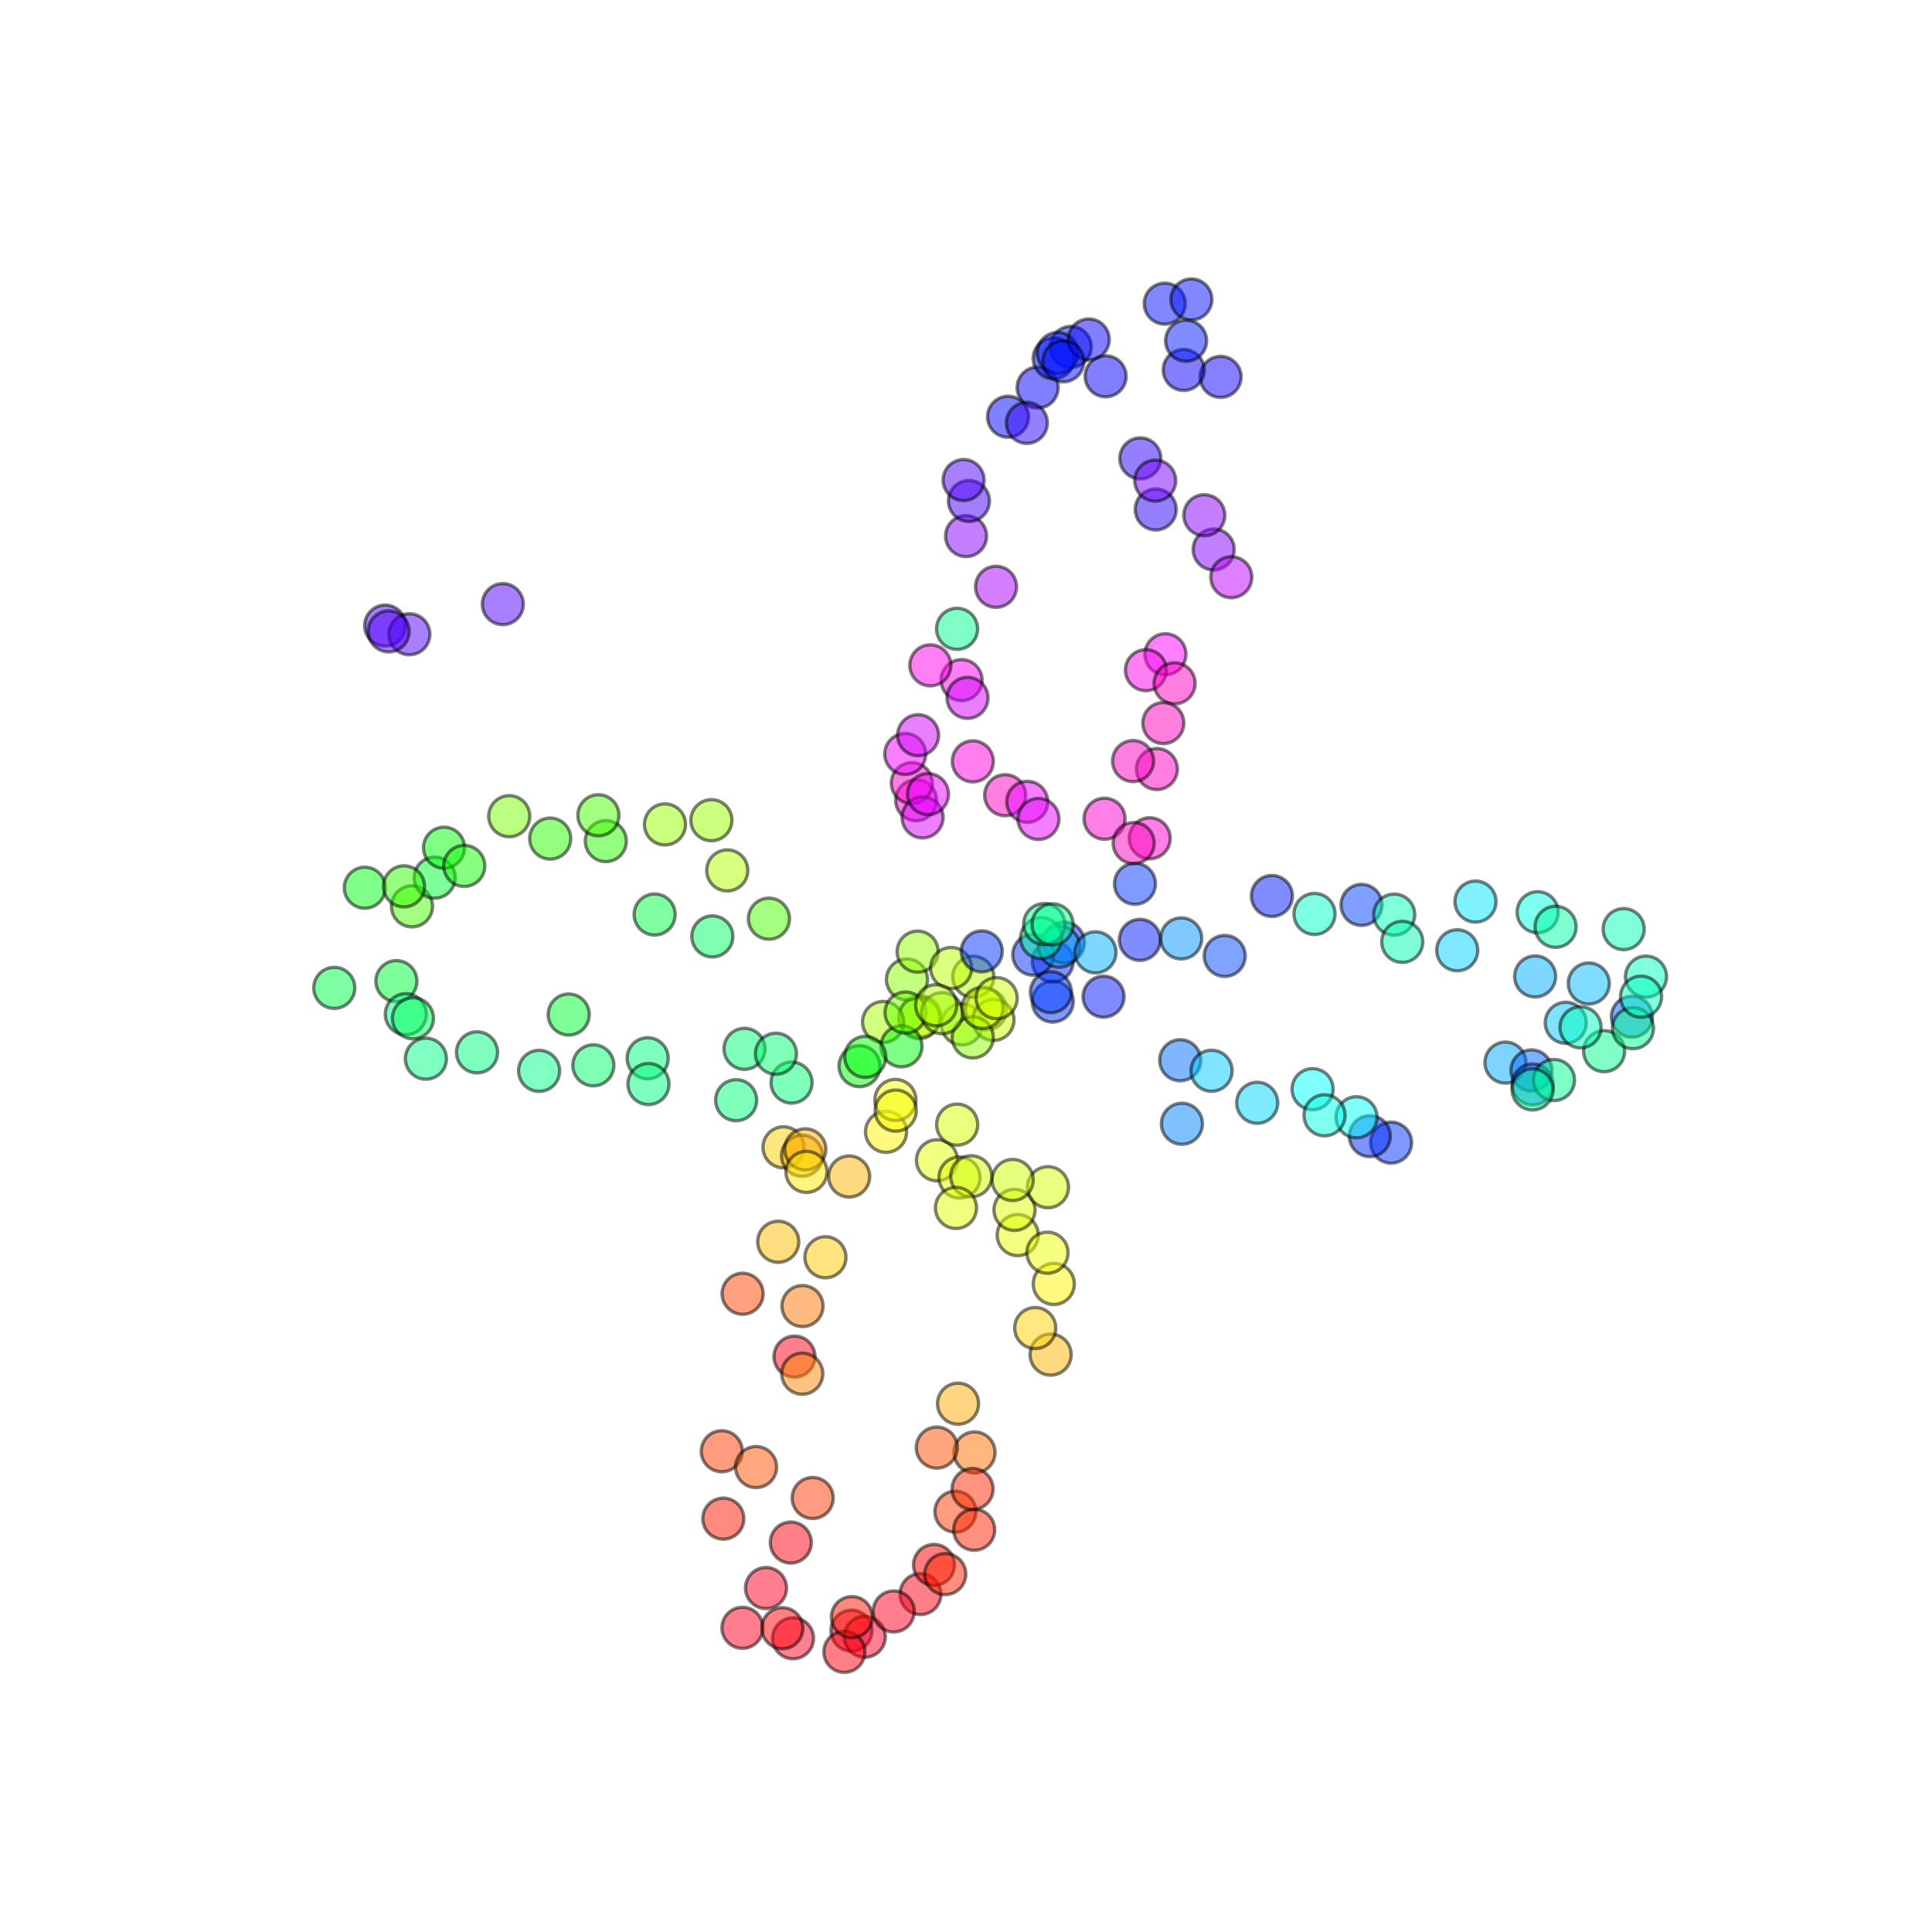 <?xml version="1.0" encoding="utf-8" standalone="no"?>
<!DOCTYPE svg PUBLIC "-//W3C//DTD SVG 1.1//EN"
  "http://www.w3.org/Graphics/SVG/1.1/DTD/svg11.dtd">
<svg xmlns:xlink="http://www.w3.org/1999/xlink" width="576pt" height="576pt" viewBox="0 0 576 576" xmlns="http://www.w3.org/2000/svg" version="1.1">
 <defs>
  <style type="text/css">*{stroke-linejoin: round; stroke-linecap: butt}</style>
 </defs>
 <g id="figure_1">
  <g id="patch_1">
   <path d="M 0 576 
L 576 576 
L 576 0 
L 0 0 
z
" style="fill: #ffffff"/>
  </g>
  <g id="axes_1">
   <g id="PathCollection_1">
    <defs>
     <path id="C0_0_edd140750c" d="M 0 6.124 
C 1.624 6.124 3.182 5.478 4.33 4.33 
C 5.478 3.182 6.124 1.624 6.124 -0 
C 6.124 -1.624 5.478 -3.182 4.33 -4.33 
C 3.182 -5.478 1.624 -6.124 0 -6.124 
C -1.624 -6.124 -3.182 -5.478 -4.33 -4.33 
C -5.478 -3.182 -6.124 -1.624 -6.124 0 
C -6.124 1.624 -5.478 3.182 -4.33 4.33 
C -3.182 5.478 -1.624 6.124 0 6.124 
z
"/>
    </defs>
    <g clip-path="url(#pf74b54f59d)">
     <use xlink:href="#C0_0_edd140750c" x="279.347" y="345.919" style="fill: #e3ff00; fill-opacity: 0.5; stroke: #000000; stroke-opacity: 0.5"/>
    </g>
    <g clip-path="url(#pf74b54f59d)">
     <use xlink:href="#C0_0_edd140750c" x="285.368" y="335.292" style="fill: #d8ff00; fill-opacity: 0.5; stroke: #000000; stroke-opacity: 0.5"/>
    </g>
    <g clip-path="url(#pf74b54f59d)">
     <use xlink:href="#C0_0_edd140750c" x="286.066" y="351.054" style="fill: #e3ff00; fill-opacity: 0.5; stroke: #000000; stroke-opacity: 0.5"/>
    </g>
    <g clip-path="url(#pf74b54f59d)">
     <use xlink:href="#C0_0_edd140750c" x="264.161" y="337.432" style="fill: #fff500; fill-opacity: 0.5; stroke: #000000; stroke-opacity: 0.5"/>
    </g>
    <g clip-path="url(#pf74b54f59d)">
     <use xlink:href="#C0_0_edd140750c" x="266.955" y="327.931" style="fill: #f9ff00; fill-opacity: 0.5; stroke: #000000; stroke-opacity: 0.5"/>
    </g>
    <g clip-path="url(#pf74b54f59d)">
     <use xlink:href="#C0_0_edd140750c" x="233.593" y="342.057" style="fill: #ffcf00; fill-opacity: 0.5; stroke: #000000; stroke-opacity: 0.5"/>
    </g>
    <g clip-path="url(#pf74b54f59d)">
     <use xlink:href="#C0_0_edd140750c" x="267.052" y="331.113" style="fill: #f9ff00; fill-opacity: 0.5; stroke: #000000; stroke-opacity: 0.5"/>
    </g>
    <g clip-path="url(#pf74b54f59d)">
     <use xlink:href="#C0_0_edd140750c" x="246.092" y="374.833" style="fill: #ffca00; fill-opacity: 0.5; stroke: #000000; stroke-opacity: 0.5"/>
    </g>
    <g clip-path="url(#pf74b54f59d)">
     <use xlink:href="#C0_0_edd140750c" x="239.128" y="344.577" style="fill: #ffb400; fill-opacity: 0.5; stroke: #000000; stroke-opacity: 0.5"/>
    </g>
    <g clip-path="url(#pf74b54f59d)">
     <use xlink:href="#C0_0_edd140750c" x="253.162" y="350.757" style="fill: #ffb400; fill-opacity: 0.5; stroke: #000000; stroke-opacity: 0.5"/>
    </g>
    <g clip-path="url(#pf74b54f59d)">
     <use xlink:href="#C0_0_edd140750c" x="240.091" y="342.663" style="fill: #ffaf00; fill-opacity: 0.5; stroke: #000000; stroke-opacity: 0.5"/>
    </g>
    <g clip-path="url(#pf74b54f59d)">
     <use xlink:href="#C0_0_edd140750c" x="239.254" y="389.385" style="fill: #ff7900; fill-opacity: 0.5; stroke: #000000; stroke-opacity: 0.5"/>
    </g>
    <g clip-path="url(#pf74b54f59d)">
     <use xlink:href="#C0_0_edd140750c" x="290.544" y="433.025" style="fill: #ff6e00; fill-opacity: 0.5; stroke: #000000; stroke-opacity: 0.5"/>
    </g>
    <g clip-path="url(#pf74b54f59d)">
     <use xlink:href="#C0_0_edd140750c" x="221.4" y="385.715" style="fill: #ff4300; fill-opacity: 0.5; stroke: #000000; stroke-opacity: 0.5"/>
    </g>
    <g clip-path="url(#pf74b54f59d)">
     <use xlink:href="#C0_0_edd140750c" x="279.299" y="431.583" style="fill: #ff4e00; fill-opacity: 0.5; stroke: #000000; stroke-opacity: 0.5"/>
    </g>
    <g clip-path="url(#pf74b54f59d)">
     <use xlink:href="#C0_0_edd140750c" x="284.844" y="450.684" style="fill: #ff3800; fill-opacity: 0.5; stroke: #000000; stroke-opacity: 0.5"/>
    </g>
    <g clip-path="url(#pf74b54f59d)">
     <use xlink:href="#C0_0_edd140750c" x="215.649" y="452.766" style="fill: #ff1800; fill-opacity: 0.5; stroke: #000000; stroke-opacity: 0.5"/>
    </g>
    <g clip-path="url(#pf74b54f59d)">
     <use xlink:href="#C0_0_edd140750c" x="215.192" y="432.667" style="fill: #ff3800; fill-opacity: 0.5; stroke: #000000; stroke-opacity: 0.5"/>
    </g>
    <g clip-path="url(#pf74b54f59d)">
     <use xlink:href="#C0_0_edd140750c" x="274.43" y="475.25" style="fill: #ff0013; fill-opacity: 0.5; stroke: #000000; stroke-opacity: 0.5"/>
    </g>
    <g clip-path="url(#pf74b54f59d)">
     <use xlink:href="#C0_0_edd140750c" x="278.463" y="466.559" style="fill: #ff0003; fill-opacity: 0.5; stroke: #000000; stroke-opacity: 0.5"/>
    </g>
    <g clip-path="url(#pf74b54f59d)">
     <use xlink:href="#C0_0_edd140750c" x="253.872" y="486.153" style="fill: #ff0023; fill-opacity: 0.5; stroke: #000000; stroke-opacity: 0.5"/>
    </g>
    <g clip-path="url(#pf74b54f59d)">
     <use xlink:href="#C0_0_edd140750c" x="221.356" y="485.309" style="fill: #ff001e; fill-opacity: 0.5; stroke: #000000; stroke-opacity: 0.5"/>
    </g>
    <g clip-path="url(#pf74b54f59d)">
     <use xlink:href="#C0_0_edd140750c" x="236.438" y="488.43" style="fill: #ff0029; fill-opacity: 0.5; stroke: #000000; stroke-opacity: 0.5"/>
    </g>
    <g clip-path="url(#pf74b54f59d)">
     <use xlink:href="#C0_0_edd140750c" x="257.838" y="487.983" style="fill: #ff0029; fill-opacity: 0.5; stroke: #000000; stroke-opacity: 0.5"/>
    </g>
    <g clip-path="url(#pf74b54f59d)">
     <use xlink:href="#C0_0_edd140750c" x="228.38" y="473.457" style="fill: #ff0023; fill-opacity: 0.5; stroke: #000000; stroke-opacity: 0.5"/>
    </g>
    <g clip-path="url(#pf74b54f59d)">
     <use xlink:href="#C0_0_edd140750c" x="236.862" y="404.454" style="fill: #ff0019; fill-opacity: 0.5; stroke: #000000; stroke-opacity: 0.5"/>
    </g>
    <g clip-path="url(#pf74b54f59d)">
     <use xlink:href="#C0_0_edd140750c" x="235.774" y="459.894" style="fill: #ff0013; fill-opacity: 0.5; stroke: #000000; stroke-opacity: 0.5"/>
    </g>
    <g clip-path="url(#pf74b54f59d)">
     <use xlink:href="#C0_0_edd140750c" x="266.448" y="480.429" style="fill: #ff001e; fill-opacity: 0.5; stroke: #000000; stroke-opacity: 0.5"/>
    </g>
    <g clip-path="url(#pf74b54f59d)">
     <use xlink:href="#C0_0_edd140750c" x="251.73" y="492.48" style="fill: #ff000e; fill-opacity: 0.5; stroke: #000000; stroke-opacity: 0.5"/>
    </g>
    <g clip-path="url(#pf74b54f59d)">
     <use xlink:href="#C0_0_edd140750c" x="233.246" y="485.428" style="fill: #ff0009; fill-opacity: 0.5; stroke: #000000; stroke-opacity: 0.5"/>
    </g>
    <g clip-path="url(#pf74b54f59d)">
     <use xlink:href="#C0_0_edd140750c" x="253.985" y="482.118" style="fill: #ff1200; fill-opacity: 0.5; stroke: #000000; stroke-opacity: 0.5"/>
    </g>
    <g clip-path="url(#pf74b54f59d)">
     <use xlink:href="#C0_0_edd140750c" x="242.293" y="446.607" style="fill: #ff3800; fill-opacity: 0.5; stroke: #000000; stroke-opacity: 0.5"/>
    </g>
    <g clip-path="url(#pf74b54f59d)">
     <use xlink:href="#C0_0_edd140750c" x="281.823" y="469.301" style="fill: #ff2200; fill-opacity: 0.5; stroke: #000000; stroke-opacity: 0.5"/>
    </g>
    <g clip-path="url(#pf74b54f59d)">
     <use xlink:href="#C0_0_edd140750c" x="290.445" y="456.084" style="fill: #ff2200; fill-opacity: 0.5; stroke: #000000; stroke-opacity: 0.5"/>
    </g>
    <g clip-path="url(#pf74b54f59d)">
     <use xlink:href="#C0_0_edd140750c" x="289.964" y="443.92" style="fill: #ff2800; fill-opacity: 0.5; stroke: #000000; stroke-opacity: 0.5"/>
    </g>
    <g clip-path="url(#pf74b54f59d)">
     <use xlink:href="#C0_0_edd140750c" x="239.187" y="409.553" style="fill: #ff8900; fill-opacity: 0.5; stroke: #000000; stroke-opacity: 0.5"/>
    </g>
    <g clip-path="url(#pf74b54f59d)">
     <use xlink:href="#C0_0_edd140750c" x="225.413" y="437.389" style="fill: #ff5300; fill-opacity: 0.5; stroke: #000000; stroke-opacity: 0.5"/>
    </g>
    <g clip-path="url(#pf74b54f59d)">
     <use xlink:href="#C0_0_edd140750c" x="285.631" y="418.493" style="fill: #ffaf00; fill-opacity: 0.5; stroke: #000000; stroke-opacity: 0.5"/>
    </g>
    <g clip-path="url(#pf74b54f59d)">
     <use xlink:href="#C0_0_edd140750c" x="232.018" y="370.215" style="fill: #ffbf00; fill-opacity: 0.5; stroke: #000000; stroke-opacity: 0.5"/>
    </g>
    <g clip-path="url(#pf74b54f59d)">
     <use xlink:href="#C0_0_edd140750c" x="313.235" y="403.857" style="fill: #ffb400; fill-opacity: 0.5; stroke: #000000; stroke-opacity: 0.5"/>
    </g>
    <g clip-path="url(#pf74b54f59d)">
     <use xlink:href="#C0_0_edd140750c" x="314.172" y="382.794" style="fill: #fff500; fill-opacity: 0.5; stroke: #000000; stroke-opacity: 0.5"/>
    </g>
    <g clip-path="url(#pf74b54f59d)">
     <use xlink:href="#C0_0_edd140750c" x="308.635" y="395.933" style="fill: #ffd500; fill-opacity: 0.5; stroke: #000000; stroke-opacity: 0.5"/>
    </g>
    <g clip-path="url(#pf74b54f59d)">
     <use xlink:href="#C0_0_edd140750c" x="240.439" y="349.38" style="fill: #ffea00; fill-opacity: 0.5; stroke: #000000; stroke-opacity: 0.5"/>
    </g>
    <g clip-path="url(#pf74b54f59d)">
     <use xlink:href="#C0_0_edd140750c" x="303.421" y="368.227" style="fill: #e8ff00; fill-opacity: 0.5; stroke: #000000; stroke-opacity: 0.5"/>
    </g>
    <g clip-path="url(#pf74b54f59d)">
     <use xlink:href="#C0_0_edd140750c" x="302.466" y="360.705" style="fill: #deff00; fill-opacity: 0.5; stroke: #000000; stroke-opacity: 0.5"/>
    </g>
    <g clip-path="url(#pf74b54f59d)">
     <use xlink:href="#C0_0_edd140750c" x="312.288" y="373.48" style="fill: #eeff00; fill-opacity: 0.5; stroke: #000000; stroke-opacity: 0.5"/>
    </g>
    <g clip-path="url(#pf74b54f59d)">
     <use xlink:href="#C0_0_edd140750c" x="312.438" y="353.946" style="fill: #d3ff00; fill-opacity: 0.5; stroke: #000000; stroke-opacity: 0.5"/>
    </g>
    <g clip-path="url(#pf74b54f59d)">
     <use xlink:href="#C0_0_edd140750c" x="301.904" y="351.794" style="fill: #cdff00; fill-opacity: 0.5; stroke: #000000; stroke-opacity: 0.5"/>
    </g>
    <g clip-path="url(#pf74b54f59d)">
     <use xlink:href="#C0_0_edd140750c" x="289.564" y="350.696" style="fill: #d3ff00; fill-opacity: 0.5; stroke: #000000; stroke-opacity: 0.5"/>
    </g>
    <g clip-path="url(#pf74b54f59d)">
     <use xlink:href="#C0_0_edd140750c" x="285.01" y="360.13" style="fill: #e3ff00; fill-opacity: 0.5; stroke: #000000; stroke-opacity: 0.5"/>
    </g>
    <g clip-path="url(#pf74b54f59d)">
     <use xlink:href="#C0_0_edd140750c" x="286.786" y="305.412" style="fill: #b8ff00; fill-opacity: 0.5; stroke: #000000; stroke-opacity: 0.5"/>
    </g>
    <g clip-path="url(#pf74b54f59d)">
     <use xlink:href="#C0_0_edd140750c" x="293.943" y="300.994" style="fill: #c3ff00; fill-opacity: 0.5; stroke: #000000; stroke-opacity: 0.5"/>
    </g>
    <g clip-path="url(#pf74b54f59d)">
     <use xlink:href="#C0_0_edd140750c" x="296.182" y="304.087" style="fill: #cdff00; fill-opacity: 0.5; stroke: #000000; stroke-opacity: 0.5"/>
    </g>
    <g clip-path="url(#pf74b54f59d)">
     <use xlink:href="#C0_0_edd140750c" x="274.297" y="302.972" style="fill: #c3ff00; fill-opacity: 0.5; stroke: #000000; stroke-opacity: 0.5"/>
    </g>
    <g clip-path="url(#pf74b54f59d)">
     <use xlink:href="#C0_0_edd140750c" x="290.177" y="291.225" style="fill: #b8ff00; fill-opacity: 0.5; stroke: #000000; stroke-opacity: 0.5"/>
    </g>
    <g clip-path="url(#pf74b54f59d)">
     <use xlink:href="#C0_0_edd140750c" x="274.047" y="303.535" style="fill: #b2ff00; fill-opacity: 0.5; stroke: #000000; stroke-opacity: 0.5"/>
    </g>
    <g clip-path="url(#pf74b54f59d)">
     <use xlink:href="#C0_0_edd140750c" x="216.825" y="259.502" style="fill: #b2ff00; fill-opacity: 0.5; stroke: #000000; stroke-opacity: 0.5"/>
    </g>
    <g clip-path="url(#pf74b54f59d)">
     <use xlink:href="#C0_0_edd140750c" x="212.093" y="244.534" style="fill: #9dff00; fill-opacity: 0.5; stroke: #000000; stroke-opacity: 0.5"/>
    </g>
    <g clip-path="url(#pf74b54f59d)">
     <use xlink:href="#C0_0_edd140750c" x="263.274" y="304.694" style="fill: #a8ff00; fill-opacity: 0.5; stroke: #000000; stroke-opacity: 0.5"/>
    </g>
    <g clip-path="url(#pf74b54f59d)">
     <use xlink:href="#C0_0_edd140750c" x="198.255" y="245.785" style="fill: #97ff00; fill-opacity: 0.5; stroke: #000000; stroke-opacity: 0.5"/>
    </g>
    <g clip-path="url(#pf74b54f59d)">
     <use xlink:href="#C0_0_edd140750c" x="151.825" y="243.339" style="fill: #77ff00; fill-opacity: 0.5; stroke: #000000; stroke-opacity: 0.5"/>
    </g>
    <g clip-path="url(#pf74b54f59d)">
     <use xlink:href="#C0_0_edd140750c" x="229.252" y="273.893" style="fill: #46ff00; fill-opacity: 0.5; stroke: #000000; stroke-opacity: 0.5"/>
    </g>
    <g clip-path="url(#pf74b54f59d)">
     <use xlink:href="#C0_0_edd140750c" x="164.038" y="250.013" style="fill: #2bff00; fill-opacity: 0.5; stroke: #000000; stroke-opacity: 0.5"/>
    </g>
    <g clip-path="url(#pf74b54f59d)">
     <use xlink:href="#C0_0_edd140750c" x="122.827" y="270.212" style="fill: #46ff00; fill-opacity: 0.5; stroke: #000000; stroke-opacity: 0.5"/>
    </g>
    <g clip-path="url(#pf74b54f59d)">
     <use xlink:href="#C0_0_edd140750c" x="268.765" y="311.943" style="fill: #00ff0b; fill-opacity: 0.5; stroke: #000000; stroke-opacity: 0.5"/>
    </g>
    <g clip-path="url(#pf74b54f59d)">
     <use xlink:href="#C0_0_edd140750c" x="256.261" y="317.851" style="fill: #00ff0b; fill-opacity: 0.5; stroke: #000000; stroke-opacity: 0.5"/>
    </g>
    <g clip-path="url(#pf74b54f59d)">
     <use xlink:href="#C0_0_edd140750c" x="169.556" y="302.467" style="fill: #00ff30; fill-opacity: 0.5; stroke: #000000; stroke-opacity: 0.5"/>
    </g>
    <g clip-path="url(#pf74b54f59d)">
     <use xlink:href="#C0_0_edd140750c" x="257.967" y="315.092" style="fill: #00ff0b; fill-opacity: 0.5; stroke: #000000; stroke-opacity: 0.5"/>
    </g>
    <g clip-path="url(#pf74b54f59d)">
     <use xlink:href="#C0_0_edd140750c" x="129.597" y="261.662" style="fill: #00ff30; fill-opacity: 0.5; stroke: #000000; stroke-opacity: 0.5"/>
    </g>
    <g clip-path="url(#pf74b54f59d)">
     <use xlink:href="#C0_0_edd140750c" x="118.185" y="292.512" style="fill: #00ff3b; fill-opacity: 0.5; stroke: #000000; stroke-opacity: 0.5"/>
    </g>
    <g clip-path="url(#pf74b54f59d)">
     <use xlink:href="#C0_0_edd140750c" x="195.177" y="272.648" style="fill: #00ff46; fill-opacity: 0.5; stroke: #000000; stroke-opacity: 0.5"/>
    </g>
    <g clip-path="url(#pf74b54f59d)">
     <use xlink:href="#C0_0_edd140750c" x="176.901" y="317.61" style="fill: #00ff6c; fill-opacity: 0.5; stroke: #000000; stroke-opacity: 0.5"/>
    </g>
    <g clip-path="url(#pf74b54f59d)">
     <use xlink:href="#C0_0_edd140750c" x="142.217" y="313.737" style="fill: #00ff81; fill-opacity: 0.5; stroke: #000000; stroke-opacity: 0.5"/>
    </g>
    <g clip-path="url(#pf74b54f59d)">
     <use xlink:href="#C0_0_edd140750c" x="219.469" y="328.007" style="fill: #00ff76; fill-opacity: 0.5; stroke: #000000; stroke-opacity: 0.5"/>
    </g>
    <g clip-path="url(#pf74b54f59d)">
     <use xlink:href="#C0_0_edd140750c" x="126.978" y="315.639" style="fill: #00ff86; fill-opacity: 0.5; stroke: #000000; stroke-opacity: 0.5"/>
    </g>
    <g clip-path="url(#pf74b54f59d)">
     <use xlink:href="#C0_0_edd140750c" x="193.098" y="315.505" style="fill: #00ff7c; fill-opacity: 0.5; stroke: #000000; stroke-opacity: 0.5"/>
    </g>
    <g clip-path="url(#pf74b54f59d)">
     <use xlink:href="#C0_0_edd140750c" x="120.992" y="302.374" style="fill: #00ff8c; fill-opacity: 0.5; stroke: #000000; stroke-opacity: 0.5"/>
    </g>
    <g clip-path="url(#pf74b54f59d)">
     <use xlink:href="#C0_0_edd140750c" x="221.967" y="312.695" style="fill: #00ff71; fill-opacity: 0.5; stroke: #000000; stroke-opacity: 0.5"/>
    </g>
    <g clip-path="url(#pf74b54f59d)">
     <use xlink:href="#C0_0_edd140750c" x="193.329" y="323.194" style="fill: #00ff7c; fill-opacity: 0.5; stroke: #000000; stroke-opacity: 0.5"/>
    </g>
    <g clip-path="url(#pf74b54f59d)">
     <use xlink:href="#C0_0_edd140750c" x="160.73" y="319.262" style="fill: #00ff86; fill-opacity: 0.5; stroke: #000000; stroke-opacity: 0.5"/>
    </g>
    <g clip-path="url(#pf74b54f59d)">
     <use xlink:href="#C0_0_edd140750c" x="235.991" y="322.754" style="fill: #00ff76; fill-opacity: 0.5; stroke: #000000; stroke-opacity: 0.5"/>
    </g>
    <g clip-path="url(#pf74b54f59d)">
     <use xlink:href="#C0_0_edd140750c" x="212.378" y="279.179" style="fill: #00ff61; fill-opacity: 0.5; stroke: #000000; stroke-opacity: 0.5"/>
    </g>
    <g clip-path="url(#pf74b54f59d)">
     <use xlink:href="#C0_0_edd140750c" x="231.339" y="314.164" style="fill: #00ff71; fill-opacity: 0.5; stroke: #000000; stroke-opacity: 0.5"/>
    </g>
    <g clip-path="url(#pf74b54f59d)">
     <use xlink:href="#C0_0_edd140750c" x="99.663" y="294.522" style="fill: #00ff4b; fill-opacity: 0.5; stroke: #000000; stroke-opacity: 0.5"/>
    </g>
    <g clip-path="url(#pf74b54f59d)">
     <use xlink:href="#C0_0_edd140750c" x="123.106" y="303.588" style="fill: #00ff56; fill-opacity: 0.5; stroke: #000000; stroke-opacity: 0.5"/>
    </g>
    <g clip-path="url(#pf74b54f59d)">
     <use xlink:href="#C0_0_edd140750c" x="108.768" y="264.666" style="fill: #00ff10; fill-opacity: 0.5; stroke: #000000; stroke-opacity: 0.5"/>
    </g>
    <g clip-path="url(#pf74b54f59d)">
     <use xlink:href="#C0_0_edd140750c" x="132.382" y="252.734" style="fill: #00ff0b; fill-opacity: 0.5; stroke: #000000; stroke-opacity: 0.5"/>
    </g>
    <g clip-path="url(#pf74b54f59d)">
     <use xlink:href="#C0_0_edd140750c" x="138.422" y="258.163" style="fill: #10ff00; fill-opacity: 0.5; stroke: #000000; stroke-opacity: 0.5"/>
    </g>
    <g clip-path="url(#pf74b54f59d)">
     <use xlink:href="#C0_0_edd140750c" x="180.621" y="250.761" style="fill: #2bff00; fill-opacity: 0.5; stroke: #000000; stroke-opacity: 0.5"/>
    </g>
    <g clip-path="url(#pf74b54f59d)">
     <use xlink:href="#C0_0_edd140750c" x="178.401" y="243.063" style="fill: #46ff00; fill-opacity: 0.5; stroke: #000000; stroke-opacity: 0.5"/>
    </g>
    <g clip-path="url(#pf74b54f59d)">
     <use xlink:href="#C0_0_edd140750c" x="120.442" y="264.252" style="fill: #31ff00; fill-opacity: 0.5; stroke: #000000; stroke-opacity: 0.5"/>
    </g>
    <g clip-path="url(#pf74b54f59d)">
     <use xlink:href="#C0_0_edd140750c" x="270.395" y="292.016" style="fill: #87ff00; fill-opacity: 0.5; stroke: #000000; stroke-opacity: 0.5"/>
    </g>
    <g clip-path="url(#pf74b54f59d)">
     <use xlink:href="#C0_0_edd140750c" x="269.979" y="301.879" style="fill: #67ff00; fill-opacity: 0.5; stroke: #000000; stroke-opacity: 0.5"/>
    </g>
    <g clip-path="url(#pf74b54f59d)">
     <use xlink:href="#C0_0_edd140750c" x="273.586" y="283.711" style="fill: #97ff00; fill-opacity: 0.5; stroke: #000000; stroke-opacity: 0.5"/>
    </g>
    <g clip-path="url(#pf74b54f59d)">
     <use xlink:href="#C0_0_edd140750c" x="290.014" y="309.296" style="fill: #8dff00; fill-opacity: 0.5; stroke: #000000; stroke-opacity: 0.5"/>
    </g>
    <g clip-path="url(#pf74b54f59d)">
     <use xlink:href="#C0_0_edd140750c" x="280.857" y="302.062" style="fill: #97ff00; fill-opacity: 0.5; stroke: #000000; stroke-opacity: 0.5"/>
    </g>
    <g clip-path="url(#pf74b54f59d)">
     <use xlink:href="#C0_0_edd140750c" x="283.563" y="288.593" style="fill: #bdff00; fill-opacity: 0.5; stroke: #000000; stroke-opacity: 0.5"/>
    </g>
    <g clip-path="url(#pf74b54f59d)">
     <use xlink:href="#C0_0_edd140750c" x="279.105" y="299.691" style="fill: #b2ff00; fill-opacity: 0.5; stroke: #000000; stroke-opacity: 0.5"/>
    </g>
    <g clip-path="url(#pf74b54f59d)">
     <use xlink:href="#C0_0_edd140750c" x="292.937" y="300.494" style="fill: #cdff00; fill-opacity: 0.5; stroke: #000000; stroke-opacity: 0.5"/>
    </g>
    <g clip-path="url(#pf74b54f59d)">
     <use xlink:href="#C0_0_edd140750c" x="297.136" y="297.587" style="fill: #cdff00; fill-opacity: 0.5; stroke: #000000; stroke-opacity: 0.5"/>
    </g>
    <g clip-path="url(#pf74b54f59d)">
     <use xlink:href="#C0_0_edd140750c" x="490.737" y="291.165" style="fill: #00ffbc; fill-opacity: 0.5; stroke: #000000; stroke-opacity: 0.5"/>
    </g>
    <g clip-path="url(#pf74b54f59d)">
     <use xlink:href="#C0_0_edd140750c" x="439.898" y="268.794" style="fill: #00e6ff; fill-opacity: 0.5; stroke: #000000; stroke-opacity: 0.5"/>
    </g>
    <g clip-path="url(#pf74b54f59d)">
     <use xlink:href="#C0_0_edd140750c" x="458.426" y="271.965" style="fill: #00ffdc; fill-opacity: 0.5; stroke: #000000; stroke-opacity: 0.5"/>
    </g>
    <g clip-path="url(#pf74b54f59d)">
     <use xlink:href="#C0_0_edd140750c" x="466.808" y="304.935" style="fill: #00c6ff; fill-opacity: 0.5; stroke: #000000; stroke-opacity: 0.5"/>
    </g>
    <g clip-path="url(#pf74b54f59d)">
     <use xlink:href="#C0_0_edd140750c" x="434.457" y="283.315" style="fill: #00d0ff; fill-opacity: 0.5; stroke: #000000; stroke-opacity: 0.5"/>
    </g>
    <g clip-path="url(#pf74b54f59d)">
     <use xlink:href="#C0_0_edd140750c" x="457.681" y="291.11" style="fill: #00b0ff; fill-opacity: 0.5; stroke: #000000; stroke-opacity: 0.5"/>
    </g>
    <g clip-path="url(#pf74b54f59d)">
     <use xlink:href="#C0_0_edd140750c" x="473.677" y="293.217" style="fill: #00bbff; fill-opacity: 0.5; stroke: #000000; stroke-opacity: 0.5"/>
    </g>
    <g clip-path="url(#pf74b54f59d)">
     <use xlink:href="#C0_0_edd140750c" x="448.823" y="316.798" style="fill: #00aaff; fill-opacity: 0.5; stroke: #000000; stroke-opacity: 0.5"/>
    </g>
    <g clip-path="url(#pf74b54f59d)">
     <use xlink:href="#C0_0_edd140750c" x="456.583" y="319.139" style="fill: #0064ff; fill-opacity: 0.5; stroke: #000000; stroke-opacity: 0.5"/>
    </g>
    <g clip-path="url(#pf74b54f59d)">
     <use xlink:href="#C0_0_edd140750c" x="486.539" y="303.126" style="fill: #0064ff; fill-opacity: 0.5; stroke: #000000; stroke-opacity: 0.5"/>
    </g>
    <g clip-path="url(#pf74b54f59d)">
     <use xlink:href="#C0_0_edd140750c" x="456.97" y="323.327" style="fill: #0059ff; fill-opacity: 0.5; stroke: #000000; stroke-opacity: 0.5"/>
    </g>
    <g clip-path="url(#pf74b54f59d)">
     <use xlink:href="#C0_0_edd140750c" x="313.862" y="298.597" style="fill: #0033ff; fill-opacity: 0.5; stroke: #000000; stroke-opacity: 0.5"/>
    </g>
    <g clip-path="url(#pf74b54f59d)">
     <use xlink:href="#C0_0_edd140750c" x="414.743" y="340.664" style="fill: #0033ff; fill-opacity: 0.5; stroke: #000000; stroke-opacity: 0.5"/>
    </g>
    <g clip-path="url(#pf74b54f59d)">
     <use xlink:href="#C0_0_edd140750c" x="405.92" y="269.78" style="fill: #0043ff; fill-opacity: 0.5; stroke: #000000; stroke-opacity: 0.5"/>
    </g>
    <g clip-path="url(#pf74b54f59d)">
     <use xlink:href="#C0_0_edd140750c" x="292.696" y="283.634" style="fill: #0033ff; fill-opacity: 0.5; stroke: #000000; stroke-opacity: 0.5"/>
    </g>
    <g clip-path="url(#pf74b54f59d)">
     <use xlink:href="#C0_0_edd140750c" x="408.393" y="338.727" style="fill: #0028ff; fill-opacity: 0.5; stroke: #000000; stroke-opacity: 0.5"/>
    </g>
    <g clip-path="url(#pf74b54f59d)">
     <use xlink:href="#C0_0_edd140750c" x="379.199" y="267.124" style="fill: #001dff; fill-opacity: 0.5; stroke: #000000; stroke-opacity: 0.5"/>
    </g>
    <g clip-path="url(#pf74b54f59d)">
     <use xlink:href="#C0_0_edd140750c" x="329.014" y="297.146" style="fill: #0018ff; fill-opacity: 0.5; stroke: #000000; stroke-opacity: 0.5"/>
    </g>
    <g clip-path="url(#pf74b54f59d)">
     <use xlink:href="#C0_0_edd140750c" x="313.874" y="286.647" style="fill: #0028ff; fill-opacity: 0.5; stroke: #000000; stroke-opacity: 0.5"/>
    </g>
    <g clip-path="url(#pf74b54f59d)">
     <use xlink:href="#C0_0_edd140750c" x="317.203" y="280.993" style="fill: #002dff; fill-opacity: 0.5; stroke: #000000; stroke-opacity: 0.5"/>
    </g>
    <g clip-path="url(#pf74b54f59d)">
     <use xlink:href="#C0_0_edd140750c" x="339.845" y="280.205" style="fill: #001dff; fill-opacity: 0.5; stroke: #000000; stroke-opacity: 0.5"/>
    </g>
    <g clip-path="url(#pf74b54f59d)">
     <use xlink:href="#C0_0_edd140750c" x="338.379" y="263.485" style="fill: #0038ff; fill-opacity: 0.5; stroke: #000000; stroke-opacity: 0.5"/>
    </g>
    <g clip-path="url(#pf74b54f59d)">
     <use xlink:href="#C0_0_edd140750c" x="313.316" y="295.801" style="fill: #0038ff; fill-opacity: 0.5; stroke: #000000; stroke-opacity: 0.5"/>
    </g>
    <g clip-path="url(#pf74b54f59d)">
     <use xlink:href="#C0_0_edd140750c" x="308.053" y="284.635" style="fill: #0033ff; fill-opacity: 0.5; stroke: #000000; stroke-opacity: 0.5"/>
    </g>
    <g clip-path="url(#pf74b54f59d)">
     <use xlink:href="#C0_0_edd140750c" x="365.137" y="284.999" style="fill: #0049ff; fill-opacity: 0.5; stroke: #000000; stroke-opacity: 0.5"/>
    </g>
    <g clip-path="url(#pf74b54f59d)">
     <use xlink:href="#C0_0_edd140750c" x="351.867" y="316.096" style="fill: #006fff; fill-opacity: 0.5; stroke: #000000; stroke-opacity: 0.5"/>
    </g>
    <g clip-path="url(#pf74b54f59d)">
     <use xlink:href="#C0_0_edd140750c" x="352.166" y="279.775" style="fill: #0095ff; fill-opacity: 0.5; stroke: #000000; stroke-opacity: 0.5"/>
    </g>
    <g clip-path="url(#pf74b54f59d)">
     <use xlink:href="#C0_0_edd140750c" x="352.376" y="335.033" style="fill: #0084ff; fill-opacity: 0.5; stroke: #000000; stroke-opacity: 0.5"/>
    </g>
    <g clip-path="url(#pf74b54f59d)">
     <use xlink:href="#C0_0_edd140750c" x="315.802" y="282.253" style="fill: #00a5ff; fill-opacity: 0.5; stroke: #000000; stroke-opacity: 0.5"/>
    </g>
    <g clip-path="url(#pf74b54f59d)">
     <use xlink:href="#C0_0_edd140750c" x="374.819" y="328.787" style="fill: #00d6ff; fill-opacity: 0.5; stroke: #000000; stroke-opacity: 0.5"/>
    </g>
    <g clip-path="url(#pf74b54f59d)">
     <use xlink:href="#C0_0_edd140750c" x="326.609" y="283.927" style="fill: #00b0ff; fill-opacity: 0.5; stroke: #000000; stroke-opacity: 0.5"/>
    </g>
    <g clip-path="url(#pf74b54f59d)">
     <use xlink:href="#C0_0_edd140750c" x="361.216" y="319.232" style="fill: #00cbff; fill-opacity: 0.5; stroke: #000000; stroke-opacity: 0.5"/>
    </g>
    <g clip-path="url(#pf74b54f59d)">
     <use xlink:href="#C0_0_edd140750c" x="391.332" y="324.716" style="fill: #00fffd; fill-opacity: 0.5; stroke: #000000; stroke-opacity: 0.5"/>
    </g>
    <g clip-path="url(#pf74b54f59d)">
     <use xlink:href="#C0_0_edd140750c" x="404.432" y="333.093" style="fill: #00fff2; fill-opacity: 0.5; stroke: #000000; stroke-opacity: 0.5"/>
    </g>
    <g clip-path="url(#pf74b54f59d)">
     <use xlink:href="#C0_0_edd140750c" x="394.889" y="332.516" style="fill: #00ffe2; fill-opacity: 0.5; stroke: #000000; stroke-opacity: 0.5"/>
    </g>
    <g clip-path="url(#pf74b54f59d)">
     <use xlink:href="#C0_0_edd140750c" x="391.899" y="272.482" style="fill: #00ffc7; fill-opacity: 0.5; stroke: #000000; stroke-opacity: 0.5"/>
    </g>
    <g clip-path="url(#pf74b54f59d)">
     <use xlink:href="#C0_0_edd140750c" x="415.665" y="272.681" style="fill: #00ffb7; fill-opacity: 0.5; stroke: #000000; stroke-opacity: 0.5"/>
    </g>
    <g clip-path="url(#pf74b54f59d)">
     <use xlink:href="#C0_0_edd140750c" x="418.067" y="280.802" style="fill: #00ffb1; fill-opacity: 0.5; stroke: #000000; stroke-opacity: 0.5"/>
    </g>
    <g clip-path="url(#pf74b54f59d)">
     <use xlink:href="#C0_0_edd140750c" x="310.399" y="279.681" style="fill: #00ff97; fill-opacity: 0.5; stroke: #000000; stroke-opacity: 0.5"/>
    </g>
    <g clip-path="url(#pf74b54f59d)">
     <use xlink:href="#C0_0_edd140750c" x="311.309" y="275.501" style="fill: #00ff97; fill-opacity: 0.5; stroke: #000000; stroke-opacity: 0.5"/>
    </g>
    <g clip-path="url(#pf74b54f59d)">
     <use xlink:href="#C0_0_edd140750c" x="478.245" y="313.389" style="fill: #00ff8c; fill-opacity: 0.5; stroke: #000000; stroke-opacity: 0.5"/>
    </g>
    <g clip-path="url(#pf74b54f59d)">
     <use xlink:href="#C0_0_edd140750c" x="313.815" y="275.581" style="fill: #00ff91; fill-opacity: 0.5; stroke: #000000; stroke-opacity: 0.5"/>
    </g>
    <g clip-path="url(#pf74b54f59d)">
     <use xlink:href="#C0_0_edd140750c" x="486.848" y="306.534" style="fill: #00ff8c; fill-opacity: 0.5; stroke: #000000; stroke-opacity: 0.5"/>
    </g>
    <g clip-path="url(#pf74b54f59d)">
     <use xlink:href="#C0_0_edd140750c" x="463.308" y="321.996" style="fill: #00ff91; fill-opacity: 0.5; stroke: #000000; stroke-opacity: 0.5"/>
    </g>
    <g clip-path="url(#pf74b54f59d)">
     <use xlink:href="#C0_0_edd140750c" x="456.912" y="324.798" style="fill: #00ff9c; fill-opacity: 0.5; stroke: #000000; stroke-opacity: 0.5"/>
    </g>
    <g clip-path="url(#pf74b54f59d)">
     <use xlink:href="#C0_0_edd140750c" x="285.343" y="187.471" style="fill: #00ff91; fill-opacity: 0.5; stroke: #000000; stroke-opacity: 0.5"/>
    </g>
    <g clip-path="url(#pf74b54f59d)">
     <use xlink:href="#C0_0_edd140750c" x="463.782" y="276.316" style="fill: #00ffa7; fill-opacity: 0.5; stroke: #000000; stroke-opacity: 0.5"/>
    </g>
    <g clip-path="url(#pf74b54f59d)">
     <use xlink:href="#C0_0_edd140750c" x="471.214" y="306.275" style="fill: #00ffbc; fill-opacity: 0.5; stroke: #000000; stroke-opacity: 0.5"/>
    </g>
    <g clip-path="url(#pf74b54f59d)">
     <use xlink:href="#C0_0_edd140750c" x="484.075" y="277.002" style="fill: #00ffb7; fill-opacity: 0.5; stroke: #000000; stroke-opacity: 0.5"/>
    </g>
    <g clip-path="url(#pf74b54f59d)">
     <use xlink:href="#C0_0_edd140750c" x="489.262" y="297.146" style="fill: #00ffbc; fill-opacity: 0.5; stroke: #000000; stroke-opacity: 0.5"/>
    </g>
    <g clip-path="url(#pf74b54f59d)">
     <use xlink:href="#C0_0_edd140750c" x="309.362" y="115.544" style="fill: #0002ff; fill-opacity: 0.5; stroke: #000000; stroke-opacity: 0.5"/>
    </g>
    <g clip-path="url(#pf74b54f59d)">
     <use xlink:href="#C0_0_edd140750c" x="319.241" y="103.428" style="fill: #0018ff; fill-opacity: 0.5; stroke: #000000; stroke-opacity: 0.5"/>
    </g>
    <g clip-path="url(#pf74b54f59d)">
     <use xlink:href="#C0_0_edd140750c" x="347.256" y="90.524" style="fill: #0012ff; fill-opacity: 0.5; stroke: #000000; stroke-opacity: 0.5"/>
    </g>
    <g clip-path="url(#pf74b54f59d)">
     <use xlink:href="#C0_0_edd140750c" x="314.14" y="106.849" style="fill: #0012ff; fill-opacity: 0.5; stroke: #000000; stroke-opacity: 0.5"/>
    </g>
    <g clip-path="url(#pf74b54f59d)">
     <use xlink:href="#C0_0_edd140750c" x="315.331" y="105.237" style="fill: #0018ff; fill-opacity: 0.5; stroke: #000000; stroke-opacity: 0.5"/>
    </g>
    <g clip-path="url(#pf74b54f59d)">
     <use xlink:href="#C0_0_edd140750c" x="300.536" y="124.249" style="fill: #0007ff; fill-opacity: 0.5; stroke: #000000; stroke-opacity: 0.5"/>
    </g>
    <g clip-path="url(#pf74b54f59d)">
     <use xlink:href="#C0_0_edd140750c" x="339.976" y="136.661" style="fill: #2f00ff; fill-opacity: 0.5; stroke: #000000; stroke-opacity: 0.5"/>
    </g>
    <g clip-path="url(#pf74b54f59d)">
     <use xlink:href="#C0_0_edd140750c" x="363.906" y="112.364" style="fill: #0e00ff; fill-opacity: 0.5; stroke: #000000; stroke-opacity: 0.5"/>
    </g>
    <g clip-path="url(#pf74b54f59d)">
     <use xlink:href="#C0_0_edd140750c" x="344.57" y="151.885" style="fill: #2a00ff; fill-opacity: 0.5; stroke: #000000; stroke-opacity: 0.5"/>
    </g>
    <g clip-path="url(#pf74b54f59d)">
     <use xlink:href="#C0_0_edd140750c" x="149.91" y="180.118" style="fill: #5500ff; fill-opacity: 0.5; stroke: #000000; stroke-opacity: 0.5"/>
    </g>
    <g clip-path="url(#pf74b54f59d)">
     <use xlink:href="#C0_0_edd140750c" x="114.831" y="186.512" style="fill: #4a00ff; fill-opacity: 0.5; stroke: #000000; stroke-opacity: 0.5"/>
    </g>
    <g clip-path="url(#pf74b54f59d)">
     <use xlink:href="#C0_0_edd140750c" x="122.054" y="189.095" style="fill: #5000ff; fill-opacity: 0.5; stroke: #000000; stroke-opacity: 0.5"/>
    </g>
    <g clip-path="url(#pf74b54f59d)">
     <use xlink:href="#C0_0_edd140750c" x="115.888" y="188.238" style="fill: #5500ff; fill-opacity: 0.5; stroke: #000000; stroke-opacity: 0.5"/>
    </g>
    <g clip-path="url(#pf74b54f59d)">
     <use xlink:href="#C0_0_edd140750c" x="361.842" y="163.824" style="fill: #8600ff; fill-opacity: 0.5; stroke: #000000; stroke-opacity: 0.5"/>
    </g>
    <g clip-path="url(#pf74b54f59d)">
     <use xlink:href="#C0_0_edd140750c" x="296.957" y="174.941" style="fill: #ac00ff; fill-opacity: 0.5; stroke: #000000; stroke-opacity: 0.5"/>
    </g>
    <g clip-path="url(#pf74b54f59d)">
     <use xlink:href="#C0_0_edd140750c" x="367.101" y="172.088" style="fill: #bc00ff; fill-opacity: 0.5; stroke: #000000; stroke-opacity: 0.5"/>
    </g>
    <g clip-path="url(#pf74b54f59d)">
     <use xlink:href="#C0_0_edd140750c" x="347.452" y="195.06" style="fill: #fe00ff; fill-opacity: 0.5; stroke: #000000; stroke-opacity: 0.5"/>
    </g>
    <g clip-path="url(#pf74b54f59d)">
     <use xlink:href="#C0_0_edd140750c" x="286.677" y="202.768" style="fill: #ff00f0; fill-opacity: 0.5; stroke: #000000; stroke-opacity: 0.5"/>
    </g>
    <g clip-path="url(#pf74b54f59d)">
     <use xlink:href="#C0_0_edd140750c" x="288.452" y="208.059" style="fill: #d200ff; fill-opacity: 0.5; stroke: #000000; stroke-opacity: 0.5"/>
    </g>
    <g clip-path="url(#pf74b54f59d)">
     <use xlink:href="#C0_0_edd140750c" x="277.367" y="198.36" style="fill: #ff00eb; fill-opacity: 0.5; stroke: #000000; stroke-opacity: 0.5"/>
    </g>
    <g clip-path="url(#pf74b54f59d)">
     <use xlink:href="#C0_0_edd140750c" x="341.643" y="199.797" style="fill: #ff00eb; fill-opacity: 0.5; stroke: #000000; stroke-opacity: 0.5"/>
    </g>
    <g clip-path="url(#pf74b54f59d)">
     <use xlink:href="#C0_0_edd140750c" x="329.302" y="244.091" style="fill: #ff00d0; fill-opacity: 0.5; stroke: #000000; stroke-opacity: 0.5"/>
    </g>
    <g clip-path="url(#pf74b54f59d)">
     <use xlink:href="#C0_0_edd140750c" x="342.771" y="249.924" style="fill: #ff00d0; fill-opacity: 0.5; stroke: #000000; stroke-opacity: 0.5"/>
    </g>
    <g clip-path="url(#pf74b54f59d)">
     <use xlink:href="#C0_0_edd140750c" x="350.197" y="203.731" style="fill: #ff00c5; fill-opacity: 0.5; stroke: #000000; stroke-opacity: 0.5"/>
    </g>
    <g clip-path="url(#pf74b54f59d)">
     <use xlink:href="#C0_0_edd140750c" x="344.909" y="229.281" style="fill: #ff00c5; fill-opacity: 0.5; stroke: #000000; stroke-opacity: 0.5"/>
    </g>
    <g clip-path="url(#pf74b54f59d)">
     <use xlink:href="#C0_0_edd140750c" x="337.812" y="226.905" style="fill: #ff00c5; fill-opacity: 0.5; stroke: #000000; stroke-opacity: 0.5"/>
    </g>
    <g clip-path="url(#pf74b54f59d)">
     <use xlink:href="#C0_0_edd140750c" x="299.677" y="237.079" style="fill: #ff00c5; fill-opacity: 0.5; stroke: #000000; stroke-opacity: 0.5"/>
    </g>
    <g clip-path="url(#pf74b54f59d)">
     <use xlink:href="#C0_0_edd140750c" x="346.829" y="215.569" style="fill: #ff00bf; fill-opacity: 0.5; stroke: #000000; stroke-opacity: 0.5"/>
    </g>
    <g clip-path="url(#pf74b54f59d)">
     <use xlink:href="#C0_0_edd140750c" x="337.992" y="251.342" style="fill: #ff00bf; fill-opacity: 0.5; stroke: #000000; stroke-opacity: 0.5"/>
    </g>
    <g clip-path="url(#pf74b54f59d)">
     <use xlink:href="#C0_0_edd140750c" x="273.146" y="238.578" style="fill: #ff00e0; fill-opacity: 0.5; stroke: #000000; stroke-opacity: 0.5"/>
    </g>
    <g clip-path="url(#pf74b54f59d)">
     <use xlink:href="#C0_0_edd140750c" x="271.854" y="233.468" style="fill: #ff00d0; fill-opacity: 0.5; stroke: #000000; stroke-opacity: 0.5"/>
    </g>
    <g clip-path="url(#pf74b54f59d)">
     <use xlink:href="#C0_0_edd140750c" x="290.036" y="226.989" style="fill: #ff00e0; fill-opacity: 0.5; stroke: #000000; stroke-opacity: 0.5"/>
    </g>
    <g clip-path="url(#pf74b54f59d)">
     <use xlink:href="#C0_0_edd140750c" x="306.269" y="239.051" style="fill: #ed00ff; fill-opacity: 0.5; stroke: #000000; stroke-opacity: 0.5"/>
    </g>
    <g clip-path="url(#pf74b54f59d)">
     <use xlink:href="#C0_0_edd140750c" x="275.053" y="243.705" style="fill: #dd00ff; fill-opacity: 0.5; stroke: #000000; stroke-opacity: 0.5"/>
    </g>
    <g clip-path="url(#pf74b54f59d)">
     <use xlink:href="#C0_0_edd140750c" x="269.887" y="224.786" style="fill: #f300ff; fill-opacity: 0.5; stroke: #000000; stroke-opacity: 0.5"/>
    </g>
    <g clip-path="url(#pf74b54f59d)">
     <use xlink:href="#C0_0_edd140750c" x="309.607" y="244.164" style="fill: #e800ff; fill-opacity: 0.5; stroke: #000000; stroke-opacity: 0.5"/>
    </g>
    <g clip-path="url(#pf74b54f59d)">
     <use xlink:href="#C0_0_edd140750c" x="276.677" y="236.747" style="fill: #e800ff; fill-opacity: 0.5; stroke: #000000; stroke-opacity: 0.5"/>
    </g>
    <g clip-path="url(#pf74b54f59d)">
     <use xlink:href="#C0_0_edd140750c" x="273.721" y="219.188" style="fill: #d200ff; fill-opacity: 0.5; stroke: #000000; stroke-opacity: 0.5"/>
    </g>
    <g clip-path="url(#pf74b54f59d)">
     <use xlink:href="#C0_0_edd140750c" x="359.052" y="153.612" style="fill: #8b00ff; fill-opacity: 0.5; stroke: #000000; stroke-opacity: 0.5"/>
    </g>
    <g clip-path="url(#pf74b54f59d)">
     <use xlink:href="#C0_0_edd140750c" x="344.417" y="143.294" style="fill: #7600ff; fill-opacity: 0.5; stroke: #000000; stroke-opacity: 0.5"/>
    </g>
    <g clip-path="url(#pf74b54f59d)">
     <use xlink:href="#C0_0_edd140750c" x="288.025" y="159.828" style="fill: #8b00ff; fill-opacity: 0.5; stroke: #000000; stroke-opacity: 0.5"/>
    </g>
    <g clip-path="url(#pf74b54f59d)">
     <use xlink:href="#C0_0_edd140750c" x="288.88" y="149.36" style="fill: #4500ff; fill-opacity: 0.5; stroke: #000000; stroke-opacity: 0.5"/>
    </g>
    <g clip-path="url(#pf74b54f59d)">
     <use xlink:href="#C0_0_edd140750c" x="306.143" y="126.08" style="fill: #2f00ff; fill-opacity: 0.5; stroke: #000000; stroke-opacity: 0.5"/>
    </g>
    <g clip-path="url(#pf74b54f59d)">
     <use xlink:href="#C0_0_edd140750c" x="287.28" y="143.124" style="fill: #5000ff; fill-opacity: 0.5; stroke: #000000; stroke-opacity: 0.5"/>
    </g>
    <g clip-path="url(#pf74b54f59d)">
     <use xlink:href="#C0_0_edd140750c" x="352.912" y="110.292" style="fill: #0900ff; fill-opacity: 0.5; stroke: #000000; stroke-opacity: 0.5"/>
    </g>
    <g clip-path="url(#pf74b54f59d)">
     <use xlink:href="#C0_0_edd140750c" x="324.596" y="101.205" style="fill: #0900ff; fill-opacity: 0.5; stroke: #000000; stroke-opacity: 0.5"/>
    </g>
    <g clip-path="url(#pf74b54f59d)">
     <use xlink:href="#C0_0_edd140750c" x="329.63" y="112.187" style="fill: #0400ff; fill-opacity: 0.5; stroke: #000000; stroke-opacity: 0.5"/>
    </g>
    <g clip-path="url(#pf74b54f59d)">
     <use xlink:href="#C0_0_edd140750c" x="317.008" y="107.731" style="fill: #000dff; fill-opacity: 0.5; stroke: #000000; stroke-opacity: 0.5"/>
    </g>
    <g clip-path="url(#pf74b54f59d)">
     <use xlink:href="#C0_0_edd140750c" x="355.202" y="89.28" style="fill: #0012ff; fill-opacity: 0.5; stroke: #000000; stroke-opacity: 0.5"/>
    </g>
    <g clip-path="url(#pf74b54f59d)">
     <use xlink:href="#C0_0_edd140750c" x="353.616" y="101.582" style="fill: #0018ff; fill-opacity: 0.5; stroke: #000000; stroke-opacity: 0.5"/>
    </g>
   </g>
  </g>
 </g>
 <defs>
  <clipPath id="pf74b54f59d">
   <rect x="80.11" y="69.12" width="430.18" height="443.52"/>
  </clipPath>
 </defs>
</svg>
